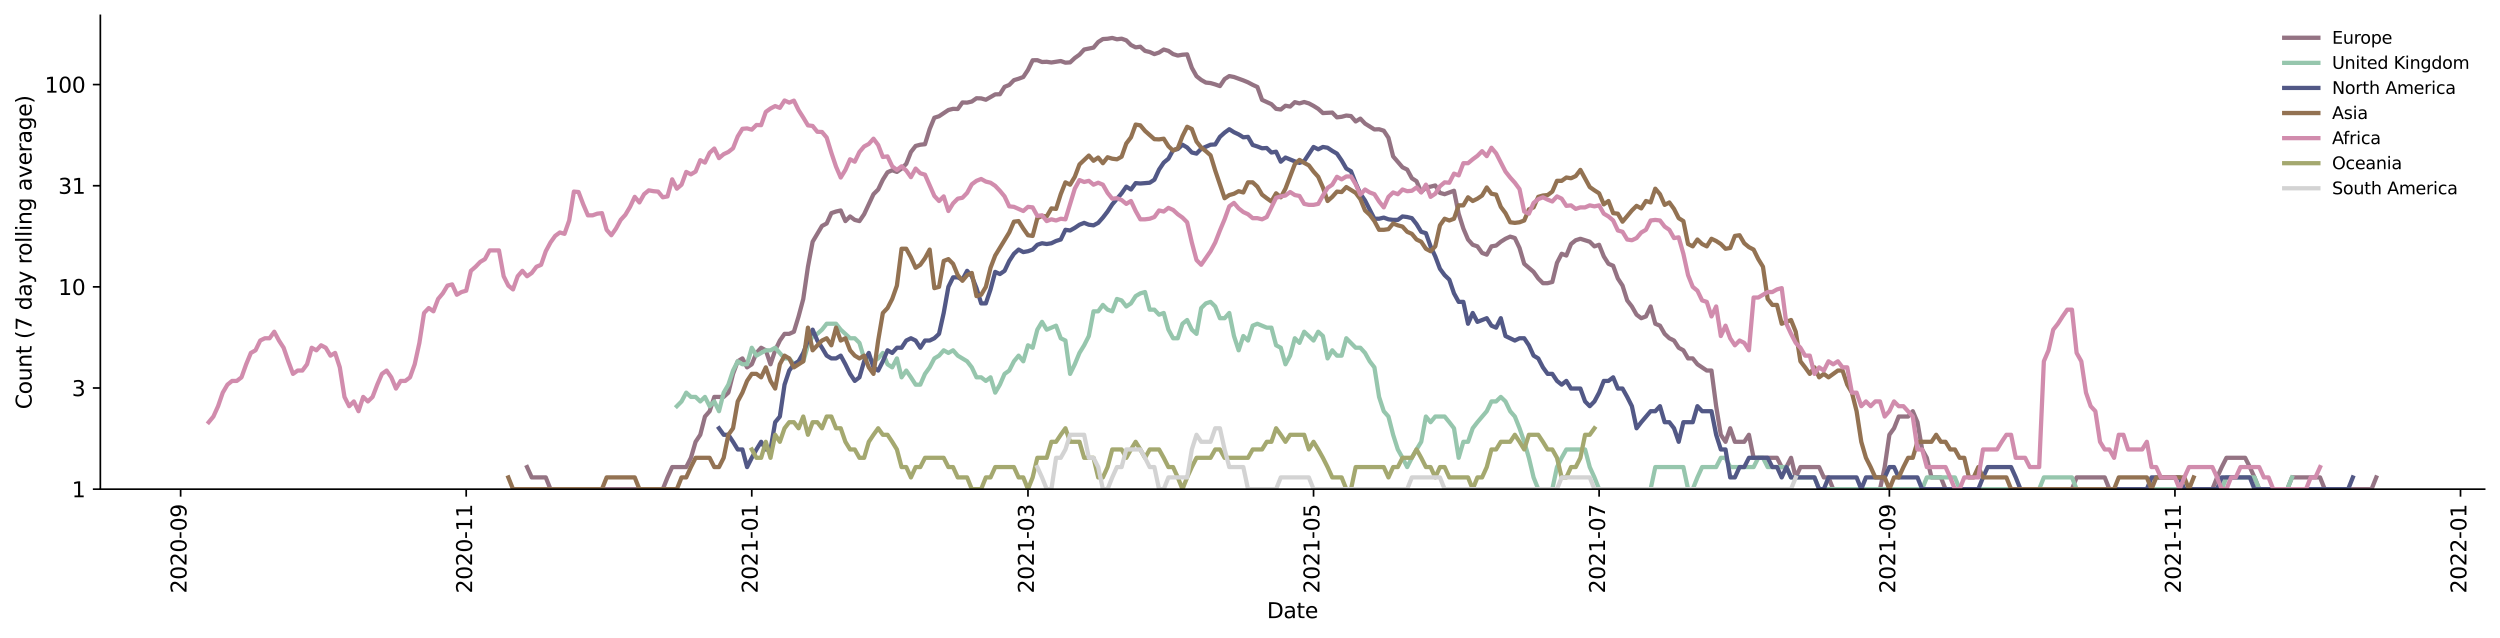 <?xml version="1.0" encoding="utf-8" standalone="no"?>
<!DOCTYPE svg PUBLIC "-//W3C//DTD SVG 1.1//EN"
  "http://www.w3.org/Graphics/SVG/1.1/DTD/svg11.dtd">
<svg height="298.621pt" version="1.1" viewBox="0 0 1170.166 298.621" width="1170.166pt" xmlns="http://www.w3.org/2000/svg" xmlns:xlink="http://www.w3.org/1999/xlink">
 <defs>
  <style type="text/css">*{stroke-linecap:butt;stroke-linejoin:round;}</style>
 </defs>
 <g id="figure_1">
  <g id="patch_1">
   <path d="M 0 298.621 
L 1170.166 298.621 
L 1170.166 0 
L 0 0 
z
" style="fill:#ffffff;"/>
  </g>
  <g id="axes_1">
   <g id="patch_2">
    <path d="M 46.966 228.96 
L 1162.966 228.96 
L 1162.966 7.2 
L 46.966 7.2 
z
" style="fill:#ffffff;"/>
   </g>
   <g id="matplotlib.axis_1">
    <g id="xtick_1">
     <g id="line2d_1">
      <defs>
       <path d="M 0 0 
L 0 3.5 
" id="m66c747b9c1" style="stroke:#000000;stroke-width:0.8;"/>
      </defs>
      <g>
       <use style="stroke:#000000;stroke-width:0.8;" x="84.545" xlink:href="#m66c747b9c1" y="228.96"/>
      </g>
     </g>
     <g id="text_1">
      <!-- 2020-09 -->
      <g transform="translate(87.305 277.743)rotate(-90)scale(0.1 -0.1)">
       <defs>
        <path d="M 1228 531 
L 3431 531 
L 3431 0 
L 469 0 
L 469 531 
Q 828 903 1448 1529 
Q 2069 2156 2228 2338 
Q 2531 2678 2651 2914 
Q 2772 3150 2772 3378 
Q 2772 3750 2511 3984 
Q 2250 4219 1831 4219 
Q 1534 4219 1204 4116 
Q 875 4013 500 3803 
L 500 4441 
Q 881 4594 1212 4672 
Q 1544 4750 1819 4750 
Q 2544 4750 2975 4387 
Q 3406 4025 3406 3419 
Q 3406 3131 3298 2873 
Q 3191 2616 2906 2266 
Q 2828 2175 2409 1742 
Q 1991 1309 1228 531 
z
" id="DejaVuSans-32" transform="scale(0.016)"/>
        <path d="M 2034 4250 
Q 1547 4250 1301 3770 
Q 1056 3291 1056 2328 
Q 1056 1369 1301 889 
Q 1547 409 2034 409 
Q 2525 409 2770 889 
Q 3016 1369 3016 2328 
Q 3016 3291 2770 3770 
Q 2525 4250 2034 4250 
z
M 2034 4750 
Q 2819 4750 3233 4129 
Q 3647 3509 3647 2328 
Q 3647 1150 3233 529 
Q 2819 -91 2034 -91 
Q 1250 -91 836 529 
Q 422 1150 422 2328 
Q 422 3509 836 4129 
Q 1250 4750 2034 4750 
z
" id="DejaVuSans-30" transform="scale(0.016)"/>
        <path d="M 313 2009 
L 1997 2009 
L 1997 1497 
L 313 1497 
L 313 2009 
z
" id="DejaVuSans-2d" transform="scale(0.016)"/>
        <path d="M 703 97 
L 703 672 
Q 941 559 1184 500 
Q 1428 441 1663 441 
Q 2288 441 2617 861 
Q 2947 1281 2994 2138 
Q 2813 1869 2534 1725 
Q 2256 1581 1919 1581 
Q 1219 1581 811 2004 
Q 403 2428 403 3163 
Q 403 3881 828 4315 
Q 1253 4750 1959 4750 
Q 2769 4750 3195 4129 
Q 3622 3509 3622 2328 
Q 3622 1225 3098 567 
Q 2575 -91 1691 -91 
Q 1453 -91 1209 -44 
Q 966 3 703 97 
z
M 1959 2075 
Q 2384 2075 2632 2365 
Q 2881 2656 2881 3163 
Q 2881 3666 2632 3958 
Q 2384 4250 1959 4250 
Q 1534 4250 1286 3958 
Q 1038 3666 1038 3163 
Q 1038 2656 1286 2365 
Q 1534 2075 1959 2075 
z
" id="DejaVuSans-39" transform="scale(0.016)"/>
       </defs>
       <use xlink:href="#DejaVuSans-32"/>
       <use x="63.623" xlink:href="#DejaVuSans-30"/>
       <use x="127.246" xlink:href="#DejaVuSans-32"/>
       <use x="190.869" xlink:href="#DejaVuSans-30"/>
       <use x="254.492" xlink:href="#DejaVuSans-2d"/>
       <use x="290.576" xlink:href="#DejaVuSans-30"/>
       <use x="354.199" xlink:href="#DejaVuSans-39"/>
      </g>
     </g>
    </g>
    <g id="xtick_2">
     <g id="line2d_2">
      <g>
       <use style="stroke:#000000;stroke-width:0.8;" x="218.211" xlink:href="#m66c747b9c1" y="228.96"/>
      </g>
     </g>
     <g id="text_2">
      <!-- 2020-11 -->
      <g transform="translate(220.971 277.743)rotate(-90)scale(0.1 -0.1)">
       <defs>
        <path d="M 794 531 
L 1825 531 
L 1825 4091 
L 703 3866 
L 703 4441 
L 1819 4666 
L 2450 4666 
L 2450 531 
L 3481 531 
L 3481 0 
L 794 0 
L 794 531 
z
" id="DejaVuSans-31" transform="scale(0.016)"/>
       </defs>
       <use xlink:href="#DejaVuSans-32"/>
       <use x="63.623" xlink:href="#DejaVuSans-30"/>
       <use x="127.246" xlink:href="#DejaVuSans-32"/>
       <use x="190.869" xlink:href="#DejaVuSans-30"/>
       <use x="254.492" xlink:href="#DejaVuSans-2d"/>
       <use x="290.576" xlink:href="#DejaVuSans-31"/>
       <use x="354.199" xlink:href="#DejaVuSans-31"/>
      </g>
     </g>
    </g>
    <g id="xtick_3">
     <g id="line2d_3">
      <g>
       <use style="stroke:#000000;stroke-width:0.8;" x="351.877" xlink:href="#m66c747b9c1" y="228.96"/>
      </g>
     </g>
     <g id="text_3">
      <!-- 2021-01 -->
      <g transform="translate(354.636 277.743)rotate(-90)scale(0.1 -0.1)">
       <use xlink:href="#DejaVuSans-32"/>
       <use x="63.623" xlink:href="#DejaVuSans-30"/>
       <use x="127.246" xlink:href="#DejaVuSans-32"/>
       <use x="190.869" xlink:href="#DejaVuSans-31"/>
       <use x="254.492" xlink:href="#DejaVuSans-2d"/>
       <use x="290.576" xlink:href="#DejaVuSans-30"/>
       <use x="354.199" xlink:href="#DejaVuSans-31"/>
      </g>
     </g>
    </g>
    <g id="xtick_4">
     <g id="line2d_4">
      <g>
       <use style="stroke:#000000;stroke-width:0.8;" x="481.16" xlink:href="#m66c747b9c1" y="228.96"/>
      </g>
     </g>
     <g id="text_4">
      <!-- 2021-03 -->
      <g transform="translate(483.92 277.743)rotate(-90)scale(0.1 -0.1)">
       <defs>
        <path d="M 2597 2516 
Q 3050 2419 3304 2112 
Q 3559 1806 3559 1356 
Q 3559 666 3084 287 
Q 2609 -91 1734 -91 
Q 1441 -91 1130 -33 
Q 819 25 488 141 
L 488 750 
Q 750 597 1062 519 
Q 1375 441 1716 441 
Q 2309 441 2620 675 
Q 2931 909 2931 1356 
Q 2931 1769 2642 2001 
Q 2353 2234 1838 2234 
L 1294 2234 
L 1294 2753 
L 1863 2753 
Q 2328 2753 2575 2939 
Q 2822 3125 2822 3475 
Q 2822 3834 2567 4026 
Q 2313 4219 1838 4219 
Q 1578 4219 1281 4162 
Q 984 4106 628 3988 
L 628 4550 
Q 988 4650 1302 4700 
Q 1616 4750 1894 4750 
Q 2613 4750 3031 4423 
Q 3450 4097 3450 3541 
Q 3450 3153 3228 2886 
Q 3006 2619 2597 2516 
z
" id="DejaVuSans-33" transform="scale(0.016)"/>
       </defs>
       <use xlink:href="#DejaVuSans-32"/>
       <use x="63.623" xlink:href="#DejaVuSans-30"/>
       <use x="127.246" xlink:href="#DejaVuSans-32"/>
       <use x="190.869" xlink:href="#DejaVuSans-31"/>
       <use x="254.492" xlink:href="#DejaVuSans-2d"/>
       <use x="290.576" xlink:href="#DejaVuSans-30"/>
       <use x="354.199" xlink:href="#DejaVuSans-33"/>
      </g>
     </g>
    </g>
    <g id="xtick_5">
     <g id="line2d_5">
      <g>
       <use style="stroke:#000000;stroke-width:0.8;" x="614.826" xlink:href="#m66c747b9c1" y="228.96"/>
      </g>
     </g>
     <g id="text_5">
      <!-- 2021-05 -->
      <g transform="translate(617.586 277.743)rotate(-90)scale(0.1 -0.1)">
       <defs>
        <path d="M 691 4666 
L 3169 4666 
L 3169 4134 
L 1269 4134 
L 1269 2991 
Q 1406 3038 1543 3061 
Q 1681 3084 1819 3084 
Q 2600 3084 3056 2656 
Q 3513 2228 3513 1497 
Q 3513 744 3044 326 
Q 2575 -91 1722 -91 
Q 1428 -91 1123 -41 
Q 819 9 494 109 
L 494 744 
Q 775 591 1075 516 
Q 1375 441 1709 441 
Q 2250 441 2565 725 
Q 2881 1009 2881 1497 
Q 2881 1984 2565 2268 
Q 2250 2553 1709 2553 
Q 1456 2553 1204 2497 
Q 953 2441 691 2322 
L 691 4666 
z
" id="DejaVuSans-35" transform="scale(0.016)"/>
       </defs>
       <use xlink:href="#DejaVuSans-32"/>
       <use x="63.623" xlink:href="#DejaVuSans-30"/>
       <use x="127.246" xlink:href="#DejaVuSans-32"/>
       <use x="190.869" xlink:href="#DejaVuSans-31"/>
       <use x="254.492" xlink:href="#DejaVuSans-2d"/>
       <use x="290.576" xlink:href="#DejaVuSans-30"/>
       <use x="354.199" xlink:href="#DejaVuSans-35"/>
      </g>
     </g>
    </g>
    <g id="xtick_6">
     <g id="line2d_6">
      <g>
       <use style="stroke:#000000;stroke-width:0.8;" x="748.492" xlink:href="#m66c747b9c1" y="228.96"/>
      </g>
     </g>
     <g id="text_6">
      <!-- 2021-07 -->
      <g transform="translate(751.251 277.743)rotate(-90)scale(0.1 -0.1)">
       <defs>
        <path d="M 525 4666 
L 3525 4666 
L 3525 4397 
L 1831 0 
L 1172 0 
L 2766 4134 
L 525 4134 
L 525 4666 
z
" id="DejaVuSans-37" transform="scale(0.016)"/>
       </defs>
       <use xlink:href="#DejaVuSans-32"/>
       <use x="63.623" xlink:href="#DejaVuSans-30"/>
       <use x="127.246" xlink:href="#DejaVuSans-32"/>
       <use x="190.869" xlink:href="#DejaVuSans-31"/>
       <use x="254.492" xlink:href="#DejaVuSans-2d"/>
       <use x="290.576" xlink:href="#DejaVuSans-30"/>
       <use x="354.199" xlink:href="#DejaVuSans-37"/>
      </g>
     </g>
    </g>
    <g id="xtick_7">
     <g id="line2d_7">
      <g>
       <use style="stroke:#000000;stroke-width:0.8;" x="884.349" xlink:href="#m66c747b9c1" y="228.96"/>
      </g>
     </g>
     <g id="text_7">
      <!-- 2021-09 -->
      <g transform="translate(887.108 277.743)rotate(-90)scale(0.1 -0.1)">
       <use xlink:href="#DejaVuSans-32"/>
       <use x="63.623" xlink:href="#DejaVuSans-30"/>
       <use x="127.246" xlink:href="#DejaVuSans-32"/>
       <use x="190.869" xlink:href="#DejaVuSans-31"/>
       <use x="254.492" xlink:href="#DejaVuSans-2d"/>
       <use x="290.576" xlink:href="#DejaVuSans-30"/>
       <use x="354.199" xlink:href="#DejaVuSans-39"/>
      </g>
     </g>
    </g>
    <g id="xtick_8">
     <g id="line2d_8">
      <g>
       <use style="stroke:#000000;stroke-width:0.8;" x="1018.015" xlink:href="#m66c747b9c1" y="228.96"/>
      </g>
     </g>
     <g id="text_8">
      <!-- 2021-11 -->
      <g transform="translate(1020.774 277.743)rotate(-90)scale(0.1 -0.1)">
       <use xlink:href="#DejaVuSans-32"/>
       <use x="63.623" xlink:href="#DejaVuSans-30"/>
       <use x="127.246" xlink:href="#DejaVuSans-32"/>
       <use x="190.869" xlink:href="#DejaVuSans-31"/>
       <use x="254.492" xlink:href="#DejaVuSans-2d"/>
       <use x="290.576" xlink:href="#DejaVuSans-31"/>
       <use x="354.199" xlink:href="#DejaVuSans-31"/>
      </g>
     </g>
    </g>
    <g id="xtick_9">
     <g id="line2d_9">
      <g>
       <use style="stroke:#000000;stroke-width:0.8;" x="1151.681" xlink:href="#m66c747b9c1" y="228.96"/>
      </g>
     </g>
     <g id="text_9">
      <!-- 2022-01 -->
      <g transform="translate(1154.44 277.743)rotate(-90)scale(0.1 -0.1)">
       <use xlink:href="#DejaVuSans-32"/>
       <use x="63.623" xlink:href="#DejaVuSans-30"/>
       <use x="127.246" xlink:href="#DejaVuSans-32"/>
       <use x="190.869" xlink:href="#DejaVuSans-32"/>
       <use x="254.492" xlink:href="#DejaVuSans-2d"/>
       <use x="290.576" xlink:href="#DejaVuSans-30"/>
       <use x="354.199" xlink:href="#DejaVuSans-31"/>
      </g>
     </g>
    </g>
    <g id="text_10">
     <!-- Date -->
     <g transform="translate(593.015 289.341)scale(0.1 -0.1)">
      <defs>
       <path d="M 1259 4147 
L 1259 519 
L 2022 519 
Q 2988 519 3436 956 
Q 3884 1394 3884 2338 
Q 3884 3275 3436 3711 
Q 2988 4147 2022 4147 
L 1259 4147 
z
M 628 4666 
L 1925 4666 
Q 3281 4666 3915 4102 
Q 4550 3538 4550 2338 
Q 4550 1131 3912 565 
Q 3275 0 1925 0 
L 628 0 
L 628 4666 
z
" id="DejaVuSans-44" transform="scale(0.016)"/>
       <path d="M 2194 1759 
Q 1497 1759 1228 1600 
Q 959 1441 959 1056 
Q 959 750 1161 570 
Q 1363 391 1709 391 
Q 2188 391 2477 730 
Q 2766 1069 2766 1631 
L 2766 1759 
L 2194 1759 
z
M 3341 1997 
L 3341 0 
L 2766 0 
L 2766 531 
Q 2569 213 2275 61 
Q 1981 -91 1556 -91 
Q 1019 -91 701 211 
Q 384 513 384 1019 
Q 384 1609 779 1909 
Q 1175 2209 1959 2209 
L 2766 2209 
L 2766 2266 
Q 2766 2663 2505 2880 
Q 2244 3097 1772 3097 
Q 1472 3097 1187 3025 
Q 903 2953 641 2809 
L 641 3341 
Q 956 3463 1253 3523 
Q 1550 3584 1831 3584 
Q 2591 3584 2966 3190 
Q 3341 2797 3341 1997 
z
" id="DejaVuSans-61" transform="scale(0.016)"/>
       <path d="M 1172 4494 
L 1172 3500 
L 2356 3500 
L 2356 3053 
L 1172 3053 
L 1172 1153 
Q 1172 725 1289 603 
Q 1406 481 1766 481 
L 2356 481 
L 2356 0 
L 1766 0 
Q 1100 0 847 248 
Q 594 497 594 1153 
L 594 3053 
L 172 3053 
L 172 3500 
L 594 3500 
L 594 4494 
L 1172 4494 
z
" id="DejaVuSans-74" transform="scale(0.016)"/>
       <path d="M 3597 1894 
L 3597 1613 
L 953 1613 
Q 991 1019 1311 708 
Q 1631 397 2203 397 
Q 2534 397 2845 478 
Q 3156 559 3463 722 
L 3463 178 
Q 3153 47 2828 -22 
Q 2503 -91 2169 -91 
Q 1331 -91 842 396 
Q 353 884 353 1716 
Q 353 2575 817 3079 
Q 1281 3584 2069 3584 
Q 2775 3584 3186 3129 
Q 3597 2675 3597 1894 
z
M 3022 2063 
Q 3016 2534 2758 2815 
Q 2500 3097 2075 3097 
Q 1594 3097 1305 2825 
Q 1016 2553 972 2059 
L 3022 2063 
z
" id="DejaVuSans-65" transform="scale(0.016)"/>
      </defs>
      <use xlink:href="#DejaVuSans-44"/>
      <use x="77.002" xlink:href="#DejaVuSans-61"/>
      <use x="138.281" xlink:href="#DejaVuSans-74"/>
      <use x="177.49" xlink:href="#DejaVuSans-65"/>
     </g>
    </g>
   </g>
   <g id="matplotlib.axis_2">
    <g id="ytick_1">
     <g id="line2d_10">
      <defs>
       <path d="M 0 0 
L -3.5 0 
" id="m28112f0ab9" style="stroke:#000000;stroke-width:0.8;"/>
      </defs>
      <g>
       <use style="stroke:#000000;stroke-width:0.8;" x="46.966" xlink:href="#m28112f0ab9" y="228.96"/>
      </g>
     </g>
     <g id="text_11">
      <!-- 1 -->
      <g transform="translate(33.603 232.759)scale(0.1 -0.1)">
       <use xlink:href="#DejaVuSans-31"/>
      </g>
     </g>
    </g>
    <g id="ytick_2">
     <g id="line2d_11">
      <g>
       <use style="stroke:#000000;stroke-width:0.8;" x="46.966" xlink:href="#m28112f0ab9" y="181.615"/>
      </g>
     </g>
     <g id="text_12">
      <!-- 3 -->
      <g transform="translate(33.603 185.414)scale(0.1 -0.1)">
       <use xlink:href="#DejaVuSans-33"/>
      </g>
     </g>
    </g>
    <g id="ytick_3">
     <g id="line2d_12">
      <g>
       <use style="stroke:#000000;stroke-width:0.8;" x="46.966" xlink:href="#m28112f0ab9" y="134.271"/>
      </g>
     </g>
     <g id="text_13">
      <!-- 10 -->
      <g transform="translate(27.241 138.07)scale(0.1 -0.1)">
       <use xlink:href="#DejaVuSans-31"/>
       <use x="63.623" xlink:href="#DejaVuSans-30"/>
      </g>
     </g>
    </g>
    <g id="ytick_4">
     <g id="line2d_13">
      <g>
       <use style="stroke:#000000;stroke-width:0.8;" x="46.966" xlink:href="#m28112f0ab9" y="86.926"/>
      </g>
     </g>
     <g id="text_14">
      <!-- 31 -->
      <g transform="translate(27.241 90.725)scale(0.1 -0.1)">
       <use xlink:href="#DejaVuSans-33"/>
       <use x="63.623" xlink:href="#DejaVuSans-31"/>
      </g>
     </g>
    </g>
    <g id="ytick_5">
     <g id="line2d_14">
      <g>
       <use style="stroke:#000000;stroke-width:0.8;" x="46.966" xlink:href="#m28112f0ab9" y="39.581"/>
      </g>
     </g>
     <g id="text_15">
      <!-- 100 -->
      <g transform="translate(20.878 43.38)scale(0.1 -0.1)">
       <use xlink:href="#DejaVuSans-31"/>
       <use x="63.623" xlink:href="#DejaVuSans-30"/>
       <use x="127.246" xlink:href="#DejaVuSans-30"/>
      </g>
     </g>
    </g>
    <g id="text_16">
     <!-- Count (7 day rolling average) -->
     <g transform="translate(14.798 191.548)rotate(-90)scale(0.1 -0.1)">
      <defs>
       <path d="M 4122 4306 
L 4122 3641 
Q 3803 3938 3442 4084 
Q 3081 4231 2675 4231 
Q 1875 4231 1450 3742 
Q 1025 3253 1025 2328 
Q 1025 1406 1450 917 
Q 1875 428 2675 428 
Q 3081 428 3442 575 
Q 3803 722 4122 1019 
L 4122 359 
Q 3791 134 3420 21 
Q 3050 -91 2638 -91 
Q 1578 -91 968 557 
Q 359 1206 359 2328 
Q 359 3453 968 4101 
Q 1578 4750 2638 4750 
Q 3056 4750 3426 4639 
Q 3797 4528 4122 4306 
z
" id="DejaVuSans-43" transform="scale(0.016)"/>
       <path d="M 1959 3097 
Q 1497 3097 1228 2736 
Q 959 2375 959 1747 
Q 959 1119 1226 758 
Q 1494 397 1959 397 
Q 2419 397 2687 759 
Q 2956 1122 2956 1747 
Q 2956 2369 2687 2733 
Q 2419 3097 1959 3097 
z
M 1959 3584 
Q 2709 3584 3137 3096 
Q 3566 2609 3566 1747 
Q 3566 888 3137 398 
Q 2709 -91 1959 -91 
Q 1206 -91 779 398 
Q 353 888 353 1747 
Q 353 2609 779 3096 
Q 1206 3584 1959 3584 
z
" id="DejaVuSans-6f" transform="scale(0.016)"/>
       <path d="M 544 1381 
L 544 3500 
L 1119 3500 
L 1119 1403 
Q 1119 906 1312 657 
Q 1506 409 1894 409 
Q 2359 409 2629 706 
Q 2900 1003 2900 1516 
L 2900 3500 
L 3475 3500 
L 3475 0 
L 2900 0 
L 2900 538 
Q 2691 219 2414 64 
Q 2138 -91 1772 -91 
Q 1169 -91 856 284 
Q 544 659 544 1381 
z
M 1991 3584 
L 1991 3584 
z
" id="DejaVuSans-75" transform="scale(0.016)"/>
       <path d="M 3513 2113 
L 3513 0 
L 2938 0 
L 2938 2094 
Q 2938 2591 2744 2837 
Q 2550 3084 2163 3084 
Q 1697 3084 1428 2787 
Q 1159 2491 1159 1978 
L 1159 0 
L 581 0 
L 581 3500 
L 1159 3500 
L 1159 2956 
Q 1366 3272 1645 3428 
Q 1925 3584 2291 3584 
Q 2894 3584 3203 3211 
Q 3513 2838 3513 2113 
z
" id="DejaVuSans-6e" transform="scale(0.016)"/>
       <path id="DejaVuSans-20" transform="scale(0.016)"/>
       <path d="M 1984 4856 
Q 1566 4138 1362 3434 
Q 1159 2731 1159 2009 
Q 1159 1288 1364 580 
Q 1569 -128 1984 -844 
L 1484 -844 
Q 1016 -109 783 600 
Q 550 1309 550 2009 
Q 550 2706 781 3412 
Q 1013 4119 1484 4856 
L 1984 4856 
z
" id="DejaVuSans-28" transform="scale(0.016)"/>
       <path d="M 2906 2969 
L 2906 4863 
L 3481 4863 
L 3481 0 
L 2906 0 
L 2906 525 
Q 2725 213 2448 61 
Q 2172 -91 1784 -91 
Q 1150 -91 751 415 
Q 353 922 353 1747 
Q 353 2572 751 3078 
Q 1150 3584 1784 3584 
Q 2172 3584 2448 3432 
Q 2725 3281 2906 2969 
z
M 947 1747 
Q 947 1113 1208 752 
Q 1469 391 1925 391 
Q 2381 391 2643 752 
Q 2906 1113 2906 1747 
Q 2906 2381 2643 2742 
Q 2381 3103 1925 3103 
Q 1469 3103 1208 2742 
Q 947 2381 947 1747 
z
" id="DejaVuSans-64" transform="scale(0.016)"/>
       <path d="M 2059 -325 
Q 1816 -950 1584 -1140 
Q 1353 -1331 966 -1331 
L 506 -1331 
L 506 -850 
L 844 -850 
Q 1081 -850 1212 -737 
Q 1344 -625 1503 -206 
L 1606 56 
L 191 3500 
L 800 3500 
L 1894 763 
L 2988 3500 
L 3597 3500 
L 2059 -325 
z
" id="DejaVuSans-79" transform="scale(0.016)"/>
       <path d="M 2631 2963 
Q 2534 3019 2420 3045 
Q 2306 3072 2169 3072 
Q 1681 3072 1420 2755 
Q 1159 2438 1159 1844 
L 1159 0 
L 581 0 
L 581 3500 
L 1159 3500 
L 1159 2956 
Q 1341 3275 1631 3429 
Q 1922 3584 2338 3584 
Q 2397 3584 2469 3576 
Q 2541 3569 2628 3553 
L 2631 2963 
z
" id="DejaVuSans-72" transform="scale(0.016)"/>
       <path d="M 603 4863 
L 1178 4863 
L 1178 0 
L 603 0 
L 603 4863 
z
" id="DejaVuSans-6c" transform="scale(0.016)"/>
       <path d="M 603 3500 
L 1178 3500 
L 1178 0 
L 603 0 
L 603 3500 
z
M 603 4863 
L 1178 4863 
L 1178 4134 
L 603 4134 
L 603 4863 
z
" id="DejaVuSans-69" transform="scale(0.016)"/>
       <path d="M 2906 1791 
Q 2906 2416 2648 2759 
Q 2391 3103 1925 3103 
Q 1463 3103 1205 2759 
Q 947 2416 947 1791 
Q 947 1169 1205 825 
Q 1463 481 1925 481 
Q 2391 481 2648 825 
Q 2906 1169 2906 1791 
z
M 3481 434 
Q 3481 -459 3084 -895 
Q 2688 -1331 1869 -1331 
Q 1566 -1331 1297 -1286 
Q 1028 -1241 775 -1147 
L 775 -588 
Q 1028 -725 1275 -790 
Q 1522 -856 1778 -856 
Q 2344 -856 2625 -561 
Q 2906 -266 2906 331 
L 2906 616 
Q 2728 306 2450 153 
Q 2172 0 1784 0 
Q 1141 0 747 490 
Q 353 981 353 1791 
Q 353 2603 747 3093 
Q 1141 3584 1784 3584 
Q 2172 3584 2450 3431 
Q 2728 3278 2906 2969 
L 2906 3500 
L 3481 3500 
L 3481 434 
z
" id="DejaVuSans-67" transform="scale(0.016)"/>
       <path d="M 191 3500 
L 800 3500 
L 1894 563 
L 2988 3500 
L 3597 3500 
L 2284 0 
L 1503 0 
L 191 3500 
z
" id="DejaVuSans-76" transform="scale(0.016)"/>
       <path d="M 513 4856 
L 1013 4856 
Q 1481 4119 1714 3412 
Q 1947 2706 1947 2009 
Q 1947 1309 1714 600 
Q 1481 -109 1013 -844 
L 513 -844 
Q 928 -128 1133 580 
Q 1338 1288 1338 2009 
Q 1338 2731 1133 3434 
Q 928 4138 513 4856 
z
" id="DejaVuSans-29" transform="scale(0.016)"/>
      </defs>
      <use xlink:href="#DejaVuSans-43"/>
      <use x="69.824" xlink:href="#DejaVuSans-6f"/>
      <use x="131.006" xlink:href="#DejaVuSans-75"/>
      <use x="194.385" xlink:href="#DejaVuSans-6e"/>
      <use x="257.764" xlink:href="#DejaVuSans-74"/>
      <use x="296.973" xlink:href="#DejaVuSans-20"/>
      <use x="328.76" xlink:href="#DejaVuSans-28"/>
      <use x="367.773" xlink:href="#DejaVuSans-37"/>
      <use x="431.396" xlink:href="#DejaVuSans-20"/>
      <use x="463.184" xlink:href="#DejaVuSans-64"/>
      <use x="526.66" xlink:href="#DejaVuSans-61"/>
      <use x="587.939" xlink:href="#DejaVuSans-79"/>
      <use x="647.119" xlink:href="#DejaVuSans-20"/>
      <use x="678.906" xlink:href="#DejaVuSans-72"/>
      <use x="717.77" xlink:href="#DejaVuSans-6f"/>
      <use x="778.951" xlink:href="#DejaVuSans-6c"/>
      <use x="806.734" xlink:href="#DejaVuSans-6c"/>
      <use x="834.518" xlink:href="#DejaVuSans-69"/>
      <use x="862.301" xlink:href="#DejaVuSans-6e"/>
      <use x="925.68" xlink:href="#DejaVuSans-67"/>
      <use x="989.156" xlink:href="#DejaVuSans-20"/>
      <use x="1020.943" xlink:href="#DejaVuSans-61"/>
      <use x="1082.223" xlink:href="#DejaVuSans-76"/>
      <use x="1141.402" xlink:href="#DejaVuSans-65"/>
      <use x="1202.926" xlink:href="#DejaVuSans-72"/>
      <use x="1244.039" xlink:href="#DejaVuSans-61"/>
      <use x="1305.318" xlink:href="#DejaVuSans-67"/>
      <use x="1368.795" xlink:href="#DejaVuSans-65"/>
      <use x="1430.318" xlink:href="#DejaVuSans-29"/>
     </g>
    </g>
   </g>
   <g id="line2d_15">
    <path clip-path="url(#p27a4968db9)" d="M 246.697 218.625 
L 248.889 223.469 
L 255.462 223.469 
L 257.654 228.96 
L 310.243 228.96 
L 312.435 223.469 
L 314.626 218.625 
L 321.2 218.625 
L 323.391 214.292 
L 325.582 206.795 
L 327.773 203.503 
L 329.965 194.964 
L 332.156 192.471 
L 334.347 185.788 
L 338.73 185.788 
L 340.921 183.782 
L 343.112 174.999 
L 345.303 169.114 
L 347.495 167.766 
L 349.686 171.951 
L 351.877 170.508 
L 354.068 165.195 
L 356.26 162.775 
L 358.451 163.967 
L 360.642 170.508 
L 362.833 163.967 
L 365.025 159.393 
L 367.216 156.268 
L 369.407 156.268 
L 371.598 155.277 
L 373.79 148.107 
L 375.981 139.93 
L 378.172 124.86 
L 380.363 113.146 
L 384.746 105.766 
L 386.937 104.608 
L 389.128 99.764 
L 391.319 99.01 
L 393.511 98.514 
L 395.702 103.481 
L 397.893 101.316 
L 400.084 102.929 
L 402.276 103.481 
L 404.467 100.275 
L 408.849 90.893 
L 411.041 88.702 
L 413.232 84.118 
L 415.423 80.627 
L 417.614 79.682 
L 419.806 80.468 
L 421.997 78.91 
L 424.188 76.678 
L 426.379 71.133 
L 428.571 68.321 
L 430.762 67.734 
L 432.953 67.502 
L 435.144 60.392 
L 437.336 55.097 
L 439.527 54.417 
L 443.909 51.49 
L 446.101 50.944 
L 448.292 51.022 
L 450.483 47.957 
L 452.674 48.03 
L 454.865 47.528 
L 457.057 45.989 
L 459.248 46.058 
L 461.439 46.681 
L 465.822 44.176 
L 468.013 44.11 
L 470.204 40.652 
L 472.395 39.758 
L 474.587 37.519 
L 476.778 36.854 
L 478.969 36.037 
L 481.16 32.725 
L 483.352 28.209 
L 485.543 28.164 
L 487.734 29.018 
L 489.925 28.928 
L 492.117 29.246 
L 496.499 28.567 
L 498.69 29.338 
L 500.882 29.201 
L 503.073 27.153 
L 505.264 25.577 
L 507.455 23.182 
L 511.838 22.285 
L 514.029 19.67 
L 516.22 18.282 
L 518.412 18.142 
L 520.603 17.76 
L 522.794 18.387 
L 524.985 18.107 
L 527.177 18.881 
L 529.368 21.069 
L 531.559 22.17 
L 533.75 21.863 
L 535.941 23.818 
L 538.133 24.342 
L 540.324 25.327 
L 542.515 24.586 
L 544.706 23.182 
L 546.898 23.818 
L 549.089 25.327 
L 551.28 25.997 
L 553.471 25.619 
L 555.663 25.452 
L 557.854 31.742 
L 560.045 35.662 
L 562.236 37.407 
L 564.428 38.652 
L 566.619 38.882 
L 568.81 39.522 
L 571.001 40.292 
L 573.193 37.019 
L 575.384 35.608 
L 577.575 36.037 
L 581.958 37.631 
L 584.149 38.537 
L 586.34 39.699 
L 588.531 40.713 
L 590.723 46.751 
L 595.105 48.757 
L 597.296 50.944 
L 599.488 51.255 
L 601.679 49.498 
L 603.87 49.874 
L 606.061 47.814 
L 608.252 48.392 
L 610.444 47.742 
L 612.635 48.392 
L 614.826 49.573 
L 617.017 50.944 
L 619.209 52.927 
L 623.591 52.684 
L 625.782 54.926 
L 627.974 54.67 
L 630.165 54.081 
L 632.356 54.333 
L 634.547 56.847 
L 636.739 55.527 
L 638.93 57.842 
L 643.312 60.588 
L 645.504 60.49 
L 647.695 61.18 
L 649.886 64.488 
L 652.077 73.209 
L 656.46 78.303 
L 658.651 79.371 
L 660.842 83.43 
L 663.034 84.818 
L 665.225 89.883 
L 667.416 87.744 
L 669.607 87.366 
L 671.799 86.807 
L 673.99 90.284 
L 676.181 90.893 
L 680.564 89.288 
L 682.755 100.019 
L 684.946 106.958 
L 687.137 112.105 
L 689.328 114.577 
L 691.52 115.311 
L 693.711 118.387 
L 695.902 119.194 
L 698.093 115.311 
L 700.285 114.943 
L 702.476 113.146 
L 704.667 111.764 
L 706.858 110.757 
L 709.05 111.426 
L 711.241 116.059 
L 713.432 123.481 
L 717.815 127.265 
L 720.006 130.351 
L 722.197 132.545 
L 724.388 132.545 
L 726.58 131.985 
L 728.771 123.032 
L 730.962 118.789 
L 733.153 119.603 
L 735.345 114.215 
L 737.536 112.449 
L 739.727 111.764 
L 744.11 113.146 
L 746.301 115.311 
L 748.492 114.577 
L 750.683 120.016 
L 752.875 123.481 
L 755.066 124.395 
L 757.257 130.351 
L 759.448 133.687 
L 761.639 140.61 
L 763.831 143.447 
L 766.022 147.293 
L 768.213 148.938 
L 770.404 148.107 
L 772.596 143.447 
L 774.787 151.536 
L 776.978 152.44 
L 779.169 156.268 
L 781.361 158.325 
L 783.552 159.393 
L 785.743 162.775 
L 787.934 163.967 
L 790.126 167.766 
L 792.317 167.766 
L 794.508 170.508 
L 798.891 173.447 
L 801.082 173.447 
L 803.273 190.121 
L 805.464 203.503 
L 807.656 206.795 
L 809.847 200.456 
L 812.038 206.795 
L 816.421 206.795 
L 818.612 203.503 
L 820.803 214.292 
L 831.759 214.292 
L 833.951 218.625 
L 836.142 218.625 
L 838.333 214.292 
L 840.524 223.469 
L 842.715 218.625 
L 851.48 218.625 
L 853.672 223.469 
L 855.863 223.469 
L 858.054 228.96 
L 879.967 228.96 
L 882.158 218.625 
L 884.349 203.503 
L 886.54 200.456 
L 888.732 194.964 
L 893.114 194.964 
L 895.305 192.471 
L 897.497 197.618 
L 899.688 210.373 
L 901.879 214.292 
L 904.07 223.469 
L 908.453 223.469 
L 910.644 228.96 
L 969.808 228.96 
L 971.999 223.469 
L 985.146 223.469 
L 987.338 228.96 
L 1035.545 228.96 
L 1037.736 223.469 
L 1039.927 218.625 
L 1042.119 214.292 
L 1050.884 214.292 
L 1053.075 218.625 
L 1055.266 223.469 
L 1057.457 228.96 
L 1070.605 228.96 
L 1072.796 223.469 
L 1085.943 223.469 
L 1088.135 228.96 
L 1110.047 228.96 
L 1112.238 223.469 
L 1112.238 223.469 
" style="fill:none;stroke:#947383;stroke-linecap:square;stroke-width:2;"/>
   </g>
   <g id="line2d_16">
    <path clip-path="url(#p27a4968db9)" d="M 316.817 190.121 
L 319.008 187.897 
L 321.2 183.782 
L 323.391 185.788 
L 325.582 185.788 
L 327.773 187.897 
L 329.965 185.788 
L 332.156 190.121 
L 334.347 187.897 
L 336.538 192.471 
L 338.73 183.782 
L 340.921 180.041 
L 343.112 173.447 
L 345.303 169.114 
L 347.495 170.508 
L 349.686 170.508 
L 351.877 162.775 
L 354.068 166.46 
L 358.451 163.967 
L 360.642 163.967 
L 362.833 162.775 
L 367.216 167.766 
L 369.407 167.766 
L 371.598 170.508 
L 373.79 169.114 
L 375.981 169.114 
L 378.172 161.616 
L 380.363 157.284 
L 382.554 156.268 
L 384.746 154.31 
L 386.937 151.536 
L 391.319 151.536 
L 393.511 154.31 
L 397.893 158.325 
L 400.084 158.325 
L 402.276 160.49 
L 404.467 167.766 
L 406.658 167.766 
L 408.849 169.114 
L 411.041 167.766 
L 413.232 165.195 
L 415.423 170.508 
L 417.614 171.951 
L 419.806 167.766 
L 421.997 176.612 
L 424.188 173.447 
L 426.379 176.612 
L 428.571 180.041 
L 430.762 180.041 
L 432.953 174.999 
L 435.144 171.951 
L 437.336 167.766 
L 439.527 166.46 
L 441.718 163.967 
L 443.909 165.195 
L 446.101 163.967 
L 448.292 166.46 
L 452.674 169.114 
L 454.865 171.951 
L 457.057 176.612 
L 459.248 176.612 
L 461.439 178.29 
L 463.63 176.612 
L 465.822 183.782 
L 468.013 180.041 
L 470.204 174.999 
L 472.395 173.447 
L 474.587 169.114 
L 476.778 166.46 
L 478.969 169.114 
L 481.16 161.616 
L 483.352 162.775 
L 485.543 154.31 
L 487.734 150.652 
L 489.925 154.31 
L 494.308 152.44 
L 496.499 158.325 
L 498.69 159.393 
L 500.882 174.999 
L 503.073 170.508 
L 505.264 165.195 
L 507.455 161.616 
L 509.647 157.284 
L 511.838 145.711 
L 514.029 145.711 
L 516.22 142.719 
L 518.412 144.942 
L 520.603 145.711 
L 522.794 139.93 
L 524.985 140.61 
L 527.177 143.447 
L 529.368 142.004 
L 531.559 138.603 
L 533.75 137.318 
L 535.941 136.69 
L 538.133 144.942 
L 540.324 144.942 
L 542.515 147.293 
L 544.706 146.494 
L 546.898 154.31 
L 549.089 158.325 
L 551.28 158.325 
L 553.471 151.536 
L 555.663 149.786 
L 557.854 154.31 
L 560.045 156.268 
L 562.236 144.188 
L 564.428 142.004 
L 566.619 141.301 
L 568.81 143.447 
L 571.001 148.938 
L 573.193 148.938 
L 575.384 146.494 
L 577.575 157.284 
L 579.766 163.967 
L 581.958 157.284 
L 584.149 159.393 
L 586.34 152.44 
L 588.531 151.536 
L 592.914 153.364 
L 595.105 153.364 
L 597.296 161.616 
L 599.488 162.775 
L 601.679 170.508 
L 603.87 166.46 
L 606.061 158.325 
L 608.252 160.49 
L 610.444 155.277 
L 614.826 159.393 
L 617.017 155.277 
L 619.209 157.284 
L 621.4 167.766 
L 623.591 163.967 
L 625.782 166.46 
L 627.974 166.46 
L 630.165 158.325 
L 634.547 162.775 
L 636.739 162.775 
L 638.93 165.195 
L 641.121 169.114 
L 643.312 171.951 
L 645.504 185.788 
L 647.695 192.471 
L 649.886 194.964 
L 652.077 203.503 
L 654.269 210.373 
L 656.46 214.292 
L 658.651 218.625 
L 660.842 214.292 
L 663.034 210.373 
L 665.225 206.795 
L 667.416 194.964 
L 669.607 197.618 
L 671.799 194.964 
L 676.181 194.964 
L 678.372 197.618 
L 680.564 200.456 
L 682.755 214.292 
L 684.946 206.795 
L 687.137 206.795 
L 689.328 200.456 
L 691.52 197.618 
L 695.902 192.471 
L 698.093 187.897 
L 700.285 187.897 
L 702.476 185.788 
L 704.667 187.897 
L 706.858 192.471 
L 709.05 194.964 
L 711.241 200.456 
L 713.432 206.795 
L 715.623 214.292 
L 717.815 223.469 
L 720.006 228.96 
L 726.58 228.96 
L 728.771 218.625 
L 730.962 214.292 
L 733.153 210.373 
L 741.918 210.373 
L 744.11 218.625 
L 746.301 223.469 
L 748.492 228.96 
L 772.596 228.96 
L 774.787 218.625 
L 787.934 218.625 
L 790.126 228.96 
L 792.317 228.96 
L 794.508 223.469 
L 796.699 218.625 
L 803.273 218.625 
L 805.464 214.292 
L 807.656 214.292 
L 809.847 218.625 
L 820.803 218.625 
L 822.994 214.292 
L 825.186 214.292 
L 827.377 218.625 
L 836.142 218.625 
L 838.333 223.469 
L 849.289 223.469 
L 851.48 228.96 
L 899.688 228.96 
L 901.879 223.469 
L 915.026 223.469 
L 917.218 228.96 
L 954.469 228.96 
L 956.66 223.469 
L 969.808 223.469 
L 971.999 228.96 
L 1039.927 228.96 
L 1042.119 223.469 
L 1055.266 223.469 
L 1057.457 228.96 
L 1070.605 228.96 
L 1072.796 223.469 
L 1072.796 223.469 
" style="fill:none;stroke:#96c6ad;stroke-linecap:square;stroke-width:2;"/>
   </g>
   <g id="line2d_17">
    <path clip-path="url(#p27a4968db9)" d="M 336.538 200.456 
L 338.73 203.503 
L 340.921 203.503 
L 343.112 206.795 
L 345.303 210.373 
L 347.495 210.373 
L 349.686 218.625 
L 351.877 214.292 
L 354.068 210.373 
L 356.26 206.795 
L 358.451 210.373 
L 360.642 210.373 
L 362.833 197.618 
L 365.025 194.964 
L 367.216 180.041 
L 369.407 173.447 
L 371.598 170.508 
L 373.79 169.114 
L 375.981 165.195 
L 378.172 159.393 
L 380.363 154.31 
L 382.554 159.393 
L 384.746 162.775 
L 386.937 166.46 
L 389.128 167.766 
L 391.319 167.766 
L 393.511 166.46 
L 395.702 170.508 
L 397.893 174.999 
L 400.084 178.29 
L 402.276 176.612 
L 404.467 169.114 
L 406.658 165.195 
L 408.849 171.951 
L 411.041 173.447 
L 413.232 169.114 
L 415.423 163.967 
L 417.614 165.195 
L 419.806 162.775 
L 421.997 162.775 
L 424.188 159.393 
L 426.379 158.325 
L 428.571 159.393 
L 430.762 162.775 
L 432.953 159.393 
L 435.144 159.393 
L 437.336 158.325 
L 439.527 156.268 
L 441.718 146.494 
L 443.909 134.271 
L 446.101 129.82 
L 448.292 129.82 
L 450.483 130.889 
L 452.674 126.773 
L 454.865 129.297 
L 457.057 134.862 
L 459.248 142.004 
L 461.439 142.004 
L 463.63 135.463 
L 465.822 127.265 
L 468.013 128.268 
L 470.204 126.773 
L 472.395 122.147 
L 474.587 118.789 
L 476.778 116.821 
L 478.969 117.99 
L 481.16 117.597 
L 483.352 116.821 
L 485.543 114.577 
L 487.734 113.856 
L 489.925 114.215 
L 492.117 113.856 
L 494.308 112.796 
L 496.499 112.105 
L 498.69 107.567 
L 500.882 107.876 
L 503.073 106.657 
L 505.264 105.183 
L 507.455 104.323 
L 509.647 105.183 
L 511.838 105.473 
L 514.029 104.323 
L 516.22 101.847 
L 518.412 99.01 
L 520.603 95.66 
L 524.985 90.486 
L 527.177 87.366 
L 529.368 88.702 
L 531.559 85.71 
L 533.75 85.891 
L 538.133 85.53 
L 540.324 84.118 
L 542.515 79.371 
L 544.706 76.103 
L 546.898 74.288 
L 549.089 70.257 
L 551.28 69.764 
L 553.471 67.734 
L 555.663 69.036 
L 557.854 71.387 
L 560.045 71.899 
L 562.236 69.642 
L 566.619 67.734 
L 568.81 67.618 
L 571.001 64.059 
L 573.193 62.083 
L 575.384 60.49 
L 577.575 61.881 
L 579.766 62.904 
L 581.958 64.273 
L 584.149 64.059 
L 586.34 67.851 
L 588.531 68.558 
L 590.723 69.399 
L 592.914 69.278 
L 595.105 71.387 
L 597.296 71.007 
L 599.488 75.677 
L 601.679 73.745 
L 606.061 75.536 
L 608.252 76.246 
L 610.444 75.396 
L 614.826 68.797 
L 617.017 69.887 
L 619.209 68.797 
L 621.4 69.157 
L 623.591 70.63 
L 625.782 71.899 
L 627.974 75.116 
L 630.165 78.91 
L 632.356 80.151 
L 634.547 85.71 
L 636.739 90.689 
L 638.93 93.862 
L 643.312 102.384 
L 645.504 102.384 
L 647.695 101.847 
L 649.886 102.656 
L 652.077 102.929 
L 654.269 102.929 
L 656.46 101.316 
L 658.651 101.581 
L 660.842 102.115 
L 663.034 104.894 
L 665.225 108.499 
L 667.416 109.131 
L 669.607 115.311 
L 671.799 120.016 
L 673.99 125.805 
L 676.181 128.779 
L 678.372 130.889 
L 680.564 137.318 
L 682.755 141.301 
L 684.946 141.301 
L 687.137 151.536 
L 689.328 146.494 
L 691.52 150.652 
L 695.902 148.938 
L 698.093 152.44 
L 700.285 153.364 
L 702.476 148.938 
L 704.667 157.284 
L 709.05 159.393 
L 711.241 158.325 
L 713.432 158.325 
L 715.623 161.616 
L 717.815 166.46 
L 720.006 167.766 
L 722.197 171.951 
L 724.388 174.999 
L 726.58 174.999 
L 728.771 178.29 
L 730.962 180.041 
L 733.153 178.29 
L 735.345 181.869 
L 739.727 181.869 
L 741.918 187.897 
L 744.11 190.121 
L 746.301 187.897 
L 748.492 183.782 
L 750.683 178.29 
L 752.875 178.29 
L 755.066 176.612 
L 757.257 181.869 
L 759.448 181.869 
L 761.639 185.788 
L 763.831 190.121 
L 766.022 200.456 
L 768.213 197.618 
L 772.596 192.471 
L 774.787 192.471 
L 776.978 190.121 
L 779.169 197.618 
L 781.361 197.618 
L 783.552 200.456 
L 785.743 206.795 
L 787.934 197.618 
L 792.317 197.618 
L 794.508 190.121 
L 796.699 192.471 
L 801.082 192.471 
L 803.273 203.503 
L 805.464 210.373 
L 807.656 210.373 
L 809.847 223.469 
L 812.038 223.469 
L 814.229 218.625 
L 816.421 218.625 
L 818.612 214.292 
L 827.377 214.292 
L 829.568 218.625 
L 831.759 218.625 
L 833.951 223.469 
L 836.142 218.625 
L 838.333 223.469 
L 849.289 223.469 
L 851.48 228.96 
L 853.672 228.96 
L 855.863 223.469 
L 869.01 223.469 
L 871.202 228.96 
L 873.393 223.469 
L 882.158 223.469 
L 884.349 218.625 
L 886.54 218.625 
L 888.732 223.469 
L 897.497 223.469 
L 899.688 228.96 
L 925.983 228.96 
L 928.174 223.469 
L 930.365 218.625 
L 941.321 218.625 
L 943.513 223.469 
L 945.704 228.96 
L 1004.867 228.96 
L 1007.059 223.469 
L 1020.206 223.469 
L 1022.397 228.96 
L 1037.736 228.96 
L 1039.927 223.469 
L 1053.075 223.469 
L 1055.266 228.96 
L 1099.091 228.96 
L 1101.282 223.469 
L 1101.282 223.469 
" style="fill:none;stroke:#525886;stroke-linecap:square;stroke-width:2;"/>
   </g>
   <g id="line2d_18">
    <path clip-path="url(#p27a4968db9)" d="M 237.932 223.469 
L 240.124 228.96 
L 281.757 228.96 
L 283.949 223.469 
L 297.096 223.469 
L 299.287 228.96 
L 316.817 228.96 
L 319.008 223.469 
L 321.2 223.469 
L 323.391 218.625 
L 325.582 214.292 
L 332.156 214.292 
L 334.347 218.625 
L 336.538 218.625 
L 338.73 214.292 
L 340.921 203.503 
L 343.112 200.456 
L 345.303 187.897 
L 347.495 183.782 
L 349.686 178.29 
L 351.877 174.999 
L 354.068 174.999 
L 356.26 176.612 
L 358.451 171.951 
L 360.642 178.29 
L 362.833 181.869 
L 365.025 170.508 
L 367.216 166.46 
L 369.407 167.766 
L 371.598 171.951 
L 375.981 169.114 
L 378.172 153.364 
L 380.363 163.967 
L 384.746 159.393 
L 386.937 158.325 
L 389.128 161.616 
L 391.319 153.364 
L 393.511 159.393 
L 395.702 158.325 
L 397.893 163.967 
L 400.084 166.46 
L 402.276 167.766 
L 404.467 166.46 
L 406.658 171.951 
L 408.849 174.999 
L 411.041 159.393 
L 413.232 146.494 
L 415.423 144.188 
L 417.614 139.93 
L 419.806 133.687 
L 421.997 116.438 
L 424.188 116.438 
L 426.379 120.434 
L 428.571 125.33 
L 430.762 123.936 
L 432.953 120.856 
L 435.144 116.821 
L 437.336 134.862 
L 439.527 134.271 
L 441.718 122.147 
L 443.909 121.282 
L 446.101 123.481 
L 448.292 128.779 
L 450.483 131.433 
L 452.674 128.779 
L 454.865 127.764 
L 457.057 138.603 
L 459.248 137.956 
L 461.439 134.271 
L 463.63 125.33 
L 465.822 119.603 
L 472.395 108.814 
L 474.587 103.76 
L 476.778 103.481 
L 478.969 106.958 
L 481.16 110.099 
L 483.352 110.427 
L 485.543 102.115 
L 487.734 101.053 
L 489.925 101.316 
L 492.117 97.541 
L 494.308 97.782 
L 496.499 90.893 
L 498.69 85.351 
L 500.882 86.438 
L 503.073 82.753 
L 505.264 76.969 
L 509.647 72.812 
L 511.838 75.255 
L 514.029 73.745 
L 516.22 76.39 
L 518.412 73.61 
L 520.603 74.288 
L 522.794 74.562 
L 524.985 73.342 
L 527.177 67.156 
L 529.368 64.273 
L 531.559 58.303 
L 533.75 58.675 
L 535.941 61.279 
L 540.324 65.139 
L 542.515 65.248 
L 544.706 64.921 
L 546.898 68.439 
L 549.089 70.505 
L 551.28 69.399 
L 553.471 63.741 
L 555.663 59.334 
L 557.854 60.392 
L 560.045 66.247 
L 562.236 69.036 
L 564.428 70.755 
L 566.619 72.68 
L 568.81 79.838 
L 573.193 92.777 
L 575.384 91.305 
L 577.575 90.689 
L 579.766 89.486 
L 581.958 90.083 
L 584.149 85.351 
L 586.34 85.351 
L 588.531 87.366 
L 590.723 91.099 
L 592.914 92.777 
L 595.105 94.305 
L 597.296 90.486 
L 599.488 92.351 
L 601.679 88.316 
L 606.061 76.824 
L 608.252 74.838 
L 610.444 76.246 
L 612.635 77.409 
L 614.826 80.309 
L 617.017 82.753 
L 619.209 87.744 
L 621.4 94.083 
L 623.591 92.14 
L 625.782 89.684 
L 627.974 89.883 
L 630.165 87.555 
L 634.547 90.284 
L 636.739 93.208 
L 638.93 98.514 
L 641.121 100.533 
L 643.312 103.481 
L 645.504 107.567 
L 647.695 107.567 
L 649.886 107.262 
L 652.077 104.608 
L 654.269 105.473 
L 656.46 106.061 
L 658.651 108.499 
L 660.842 109.451 
L 663.034 112.105 
L 665.225 113.146 
L 667.416 116.438 
L 669.607 117.597 
L 671.799 115.311 
L 673.99 105.473 
L 676.181 102.384 
L 678.372 103.204 
L 680.564 102.384 
L 682.755 96.123 
L 684.946 96.123 
L 687.137 92.351 
L 689.328 94.083 
L 691.52 92.992 
L 693.711 91.512 
L 695.902 87.744 
L 698.093 90.689 
L 700.285 91.099 
L 702.476 96.825 
L 704.667 99.764 
L 706.858 104.04 
L 709.05 104.323 
L 711.241 104.04 
L 713.432 103.204 
L 715.623 98.024 
L 717.815 97.063 
L 720.006 92.14 
L 722.197 91.512 
L 724.388 91.305 
L 726.58 89.684 
L 728.771 84.642 
L 730.962 84.642 
L 733.153 83.09 
L 735.345 83.43 
L 737.536 82.419 
L 739.727 79.526 
L 744.11 87.555 
L 746.301 89.092 
L 748.492 90.486 
L 750.683 95.66 
L 752.875 94.083 
L 755.066 99.764 
L 757.257 100.019 
L 759.448 103.76 
L 763.831 98.514 
L 766.022 96.355 
L 768.213 97.541 
L 770.404 94.083 
L 772.596 94.752 
L 774.787 88.316 
L 776.978 90.893 
L 779.169 95.891 
L 781.361 94.752 
L 783.552 97.782 
L 785.743 102.115 
L 787.934 103.481 
L 790.126 114.215 
L 792.317 115.311 
L 794.508 112.105 
L 796.699 114.215 
L 798.891 115.311 
L 801.082 111.764 
L 803.273 112.796 
L 805.464 114.215 
L 807.656 116.438 
L 809.847 116.059 
L 812.038 110.427 
L 814.229 110.099 
L 816.421 113.856 
L 818.612 115.684 
L 820.803 116.821 
L 822.994 121.282 
L 825.186 124.86 
L 827.377 139.93 
L 829.568 142.719 
L 831.759 142.719 
L 833.951 151.536 
L 838.333 149.786 
L 840.524 155.277 
L 842.715 169.114 
L 844.907 171.951 
L 847.098 174.999 
L 849.289 171.951 
L 851.48 176.612 
L 853.672 174.999 
L 855.863 176.612 
L 860.245 173.447 
L 862.437 173.447 
L 864.628 180.041 
L 866.819 183.782 
L 869.01 192.471 
L 871.202 206.795 
L 873.393 214.292 
L 875.584 218.625 
L 877.775 223.469 
L 882.158 223.469 
L 884.349 228.96 
L 886.54 223.469 
L 888.732 223.469 
L 890.923 218.625 
L 893.114 214.292 
L 895.305 214.292 
L 897.497 206.795 
L 904.07 206.795 
L 906.262 203.503 
L 908.453 206.795 
L 910.644 206.795 
L 912.835 210.373 
L 915.026 210.373 
L 917.218 214.292 
L 919.409 214.292 
L 921.6 223.469 
L 923.791 223.469 
L 925.983 218.625 
L 928.174 223.469 
L 939.13 223.469 
L 941.321 228.96 
L 989.529 228.96 
L 991.72 223.469 
L 1004.867 223.469 
L 1007.059 228.96 
L 1009.25 223.469 
L 1022.397 223.469 
L 1024.589 228.96 
L 1026.78 223.469 
L 1026.78 223.469 
" style="fill:none;stroke:#937252;stroke-linecap:square;stroke-width:2;"/>
   </g>
   <g id="line2d_19">
    <path clip-path="url(#p27a4968db9)" d="M 97.693 197.618 
L 99.884 194.964 
L 102.075 190.121 
L 104.267 183.782 
L 106.458 180.041 
L 108.649 178.29 
L 110.84 178.29 
L 113.032 176.612 
L 115.223 170.508 
L 117.414 165.195 
L 119.605 163.967 
L 121.797 159.393 
L 123.988 158.325 
L 126.179 158.325 
L 128.37 155.277 
L 130.562 159.393 
L 132.753 162.775 
L 134.944 169.114 
L 137.135 174.999 
L 139.327 173.447 
L 141.518 173.447 
L 143.709 170.508 
L 145.9 162.775 
L 148.091 163.967 
L 150.283 161.616 
L 152.474 162.775 
L 154.665 166.46 
L 156.856 165.195 
L 159.048 171.951 
L 161.239 185.788 
L 163.43 190.121 
L 165.621 187.897 
L 167.813 192.471 
L 170.004 185.788 
L 172.195 187.897 
L 174.386 185.788 
L 176.578 180.041 
L 178.769 174.999 
L 180.96 173.447 
L 183.151 176.612 
L 185.343 181.869 
L 187.534 178.29 
L 189.725 178.29 
L 191.916 176.612 
L 194.108 170.508 
L 196.299 160.49 
L 198.49 146.494 
L 200.681 144.188 
L 202.873 145.711 
L 205.064 139.93 
L 207.255 137.318 
L 209.446 133.687 
L 211.638 133.112 
L 213.829 137.956 
L 216.02 136.69 
L 218.211 136.072 
L 220.402 126.773 
L 222.594 124.86 
L 224.785 122.587 
L 226.976 121.282 
L 229.167 117.207 
L 233.55 117.207 
L 235.741 129.297 
L 237.932 133.687 
L 240.124 135.463 
L 242.315 129.297 
L 244.506 126.773 
L 246.697 129.297 
L 248.889 127.764 
L 251.08 124.86 
L 253.271 123.936 
L 255.462 117.597 
L 257.654 113.499 
L 259.845 110.427 
L 262.036 108.814 
L 264.227 109.451 
L 266.419 103.204 
L 268.61 89.684 
L 270.801 89.883 
L 272.992 95.66 
L 275.184 100.792 
L 277.375 100.792 
L 279.566 100.019 
L 281.757 99.764 
L 283.949 107.567 
L 286.14 110.099 
L 288.331 106.958 
L 290.522 102.929 
L 292.714 100.533 
L 294.905 96.825 
L 297.096 92.14 
L 299.287 94.752 
L 301.478 90.893 
L 303.67 89.092 
L 305.861 89.486 
L 308.052 89.684 
L 310.243 92.351 
L 312.435 91.929 
L 314.626 83.945 
L 316.817 88.316 
L 319.008 86.438 
L 321.2 80.468 
L 323.391 81.595 
L 325.582 80.309 
L 327.773 74.977 
L 329.965 76.103 
L 332.156 71.514 
L 334.347 69.52 
L 336.538 74.015 
L 338.73 72.158 
L 340.921 71.133 
L 343.112 69.399 
L 345.303 63.847 
L 347.495 60.295 
L 349.686 60.101 
L 351.877 60.686 
L 354.068 58.488 
L 356.26 58.581 
L 358.451 52.362 
L 360.642 50.79 
L 362.833 49.648 
L 365.025 50.482 
L 367.216 47.032 
L 369.407 48.03 
L 371.598 47.102 
L 373.79 51.568 
L 375.981 55.011 
L 378.172 58.675 
L 380.363 58.956 
L 382.554 61.679 
L 384.746 61.78 
L 386.937 64.38 
L 389.128 71.514 
L 391.319 78.003 
L 393.511 83.09 
L 395.702 79.526 
L 397.893 74.562 
L 400.084 75.677 
L 402.276 71.133 
L 404.467 68.558 
L 406.658 67.386 
L 408.849 64.921 
L 411.041 67.851 
L 413.232 73.476 
L 415.423 73.209 
L 417.614 77.854 
L 419.806 79.526 
L 421.997 77.854 
L 424.188 79.838 
L 426.379 82.921 
L 428.571 78.91 
L 430.762 81.108 
L 432.953 81.758 
L 437.336 91.72 
L 439.527 94.083 
L 441.718 91.929 
L 443.909 98.761 
L 446.101 95.204 
L 448.292 92.992 
L 450.483 92.564 
L 452.674 90.284 
L 454.865 86.255 
L 457.057 84.642 
L 459.248 83.773 
L 461.439 84.995 
L 463.63 85.53 
L 465.822 86.993 
L 468.013 89.288 
L 470.204 91.929 
L 472.395 96.59 
L 474.587 96.825 
L 478.969 98.761 
L 481.16 96.825 
L 483.352 97.063 
L 485.543 101.053 
L 487.734 100.792 
L 489.925 103.481 
L 492.117 102.656 
L 494.308 103.204 
L 496.499 102.384 
L 498.69 102.656 
L 503.073 88.316 
L 505.264 84.292 
L 507.455 85.173 
L 509.647 84.642 
L 511.838 86.438 
L 514.029 85.53 
L 516.22 86.438 
L 518.412 90.284 
L 520.603 92.992 
L 522.794 92.777 
L 524.985 93.643 
L 527.177 95.431 
L 529.368 94.083 
L 531.559 98.761 
L 533.75 102.656 
L 535.941 102.656 
L 538.133 102.384 
L 540.324 101.581 
L 542.515 98.514 
L 544.706 99.01 
L 546.898 97.301 
L 549.089 98.269 
L 551.28 100.275 
L 553.471 101.847 
L 555.663 104.04 
L 557.854 113.499 
L 560.045 121.712 
L 562.236 123.936 
L 566.619 117.597 
L 568.81 113.499 
L 571.001 107.876 
L 573.193 102.656 
L 575.384 96.59 
L 577.575 94.977 
L 579.766 97.541 
L 581.958 99.26 
L 584.149 100.275 
L 586.34 102.115 
L 588.531 102.115 
L 590.723 102.656 
L 592.914 101.581 
L 597.296 92.564 
L 599.488 91.929 
L 601.679 91.512 
L 603.87 89.883 
L 606.061 91.305 
L 608.252 91.72 
L 610.444 95.431 
L 612.635 95.891 
L 614.826 95.891 
L 617.017 95.431 
L 619.209 91.512 
L 621.4 87.934 
L 623.591 86.438 
L 625.782 82.753 
L 627.974 83.945 
L 630.165 82.586 
L 632.356 82.586 
L 634.547 86.255 
L 636.739 91.099 
L 638.93 88.702 
L 641.121 90.083 
L 643.312 90.893 
L 645.504 94.305 
L 647.695 97.063 
L 649.886 92.14 
L 652.077 90.083 
L 654.269 90.893 
L 656.46 88.702 
L 658.651 89.486 
L 660.842 89.288 
L 663.034 87.744 
L 665.225 90.083 
L 667.416 86.438 
L 669.607 92.14 
L 671.799 90.689 
L 673.99 87.179 
L 676.181 85.351 
L 678.372 85.53 
L 680.564 81.269 
L 682.755 82.087 
L 684.946 76.39 
L 687.137 76.39 
L 689.328 74.562 
L 691.52 72.944 
L 693.711 70.755 
L 695.902 73.076 
L 698.093 69.157 
L 700.285 71.771 
L 704.667 80.309 
L 706.858 83.09 
L 709.05 85.53 
L 711.241 88.509 
L 713.432 99.01 
L 715.623 100.019 
L 717.815 94.977 
L 720.006 93.208 
L 722.197 92.351 
L 724.388 93.425 
L 726.58 94.305 
L 728.771 91.929 
L 730.962 92.992 
L 733.153 96.355 
L 735.345 96.123 
L 737.536 97.782 
L 739.727 97.063 
L 741.918 97.063 
L 744.11 96.123 
L 746.301 96.59 
L 748.492 96.123 
L 750.683 100.019 
L 752.875 101.316 
L 755.066 103.204 
L 757.257 107.876 
L 759.448 108.499 
L 761.639 112.105 
L 763.831 112.449 
L 766.022 111.426 
L 768.213 108.814 
L 770.404 107.567 
L 772.596 103.204 
L 774.787 102.929 
L 776.978 103.204 
L 779.169 106.061 
L 781.361 107.567 
L 783.552 111.426 
L 785.743 111.09 
L 787.934 118.789 
L 790.126 128.779 
L 792.317 134.271 
L 794.508 136.072 
L 796.699 140.61 
L 798.891 141.301 
L 801.082 148.107 
L 803.273 143.447 
L 805.464 157.284 
L 807.656 152.44 
L 809.847 158.325 
L 812.038 161.616 
L 814.229 159.393 
L 816.421 160.49 
L 818.612 163.967 
L 820.803 139.261 
L 822.994 139.261 
L 827.377 136.69 
L 829.568 136.69 
L 831.759 135.463 
L 833.951 134.862 
L 836.142 151.536 
L 838.333 156.268 
L 840.524 160.49 
L 842.715 162.775 
L 844.907 166.46 
L 847.098 166.46 
L 849.289 174.999 
L 851.48 171.951 
L 853.672 173.447 
L 855.863 169.114 
L 858.054 170.508 
L 860.245 169.114 
L 862.437 171.951 
L 864.628 171.951 
L 866.819 183.782 
L 869.01 183.782 
L 871.202 190.121 
L 873.393 187.897 
L 875.584 190.121 
L 877.775 187.897 
L 879.967 187.897 
L 882.158 194.964 
L 884.349 192.471 
L 886.54 187.897 
L 888.732 190.121 
L 890.923 190.121 
L 895.305 194.964 
L 897.497 210.373 
L 899.688 210.373 
L 901.879 218.625 
L 910.644 218.625 
L 912.835 223.469 
L 915.026 228.96 
L 917.218 228.96 
L 919.409 223.469 
L 925.983 223.469 
L 928.174 210.373 
L 934.748 210.373 
L 936.939 206.795 
L 939.13 203.503 
L 941.321 203.503 
L 943.513 214.292 
L 947.895 214.292 
L 950.086 218.625 
L 954.469 218.625 
L 956.66 169.114 
L 958.851 163.967 
L 961.043 154.31 
L 963.234 151.536 
L 965.425 148.107 
L 967.616 144.942 
L 969.808 144.942 
L 971.999 165.195 
L 974.19 169.114 
L 976.381 183.782 
L 978.573 190.121 
L 980.764 192.471 
L 982.955 206.795 
L 985.146 210.373 
L 987.338 210.373 
L 989.529 214.292 
L 991.72 203.503 
L 993.911 203.503 
L 996.102 210.373 
L 1002.676 210.373 
L 1004.867 206.795 
L 1007.059 218.625 
L 1009.25 218.625 
L 1011.441 223.469 
L 1018.015 223.469 
L 1020.206 228.96 
L 1022.397 223.469 
L 1024.589 218.625 
L 1035.545 218.625 
L 1037.736 223.469 
L 1039.927 228.96 
L 1042.119 228.96 
L 1044.31 223.469 
L 1046.501 223.469 
L 1048.692 218.625 
L 1057.457 218.625 
L 1059.649 223.469 
L 1061.84 223.469 
L 1064.031 228.96 
L 1079.37 228.96 
L 1081.561 223.469 
L 1083.752 223.469 
L 1085.943 218.625 
L 1085.943 218.625 
" style="fill:none;stroke:#d18cad;stroke-linecap:square;stroke-width:2;"/>
   </g>
   <g id="line2d_20">
    <path clip-path="url(#p27a4968db9)" d="M 351.877 210.373 
L 354.068 214.292 
L 356.26 214.292 
L 358.451 206.795 
L 360.642 214.292 
L 362.833 203.503 
L 365.025 206.795 
L 367.216 200.456 
L 369.407 197.618 
L 371.598 197.618 
L 373.79 200.456 
L 375.981 194.964 
L 378.172 203.503 
L 380.363 197.618 
L 382.554 197.618 
L 384.746 200.456 
L 386.937 194.964 
L 389.128 194.964 
L 391.319 200.456 
L 393.511 200.456 
L 395.702 206.795 
L 397.893 210.373 
L 400.084 210.373 
L 402.276 214.292 
L 404.467 214.292 
L 406.658 206.795 
L 408.849 203.503 
L 411.041 200.456 
L 413.232 203.503 
L 415.423 203.503 
L 417.614 206.795 
L 419.806 210.373 
L 421.997 218.625 
L 424.188 218.625 
L 426.379 223.469 
L 428.571 218.625 
L 430.762 218.625 
L 432.953 214.292 
L 441.718 214.292 
L 443.909 218.625 
L 446.101 218.625 
L 448.292 223.469 
L 452.674 223.469 
L 454.865 228.96 
L 459.248 228.96 
L 461.439 223.469 
L 463.63 223.469 
L 465.822 218.625 
L 474.587 218.625 
L 476.778 223.469 
L 478.969 223.469 
L 481.16 228.96 
L 483.352 223.469 
L 485.543 214.292 
L 489.925 214.292 
L 492.117 206.795 
L 494.308 206.795 
L 496.499 203.503 
L 498.69 200.456 
L 500.882 206.795 
L 505.264 206.795 
L 507.455 214.292 
L 511.838 214.292 
L 514.029 223.469 
L 516.22 223.469 
L 518.412 218.625 
L 520.603 210.373 
L 524.985 210.373 
L 527.177 214.292 
L 529.368 210.373 
L 531.559 206.795 
L 533.75 210.373 
L 535.941 214.292 
L 538.133 210.373 
L 542.515 210.373 
L 544.706 214.292 
L 546.898 218.625 
L 549.089 218.625 
L 551.28 223.469 
L 553.471 228.96 
L 555.663 223.469 
L 557.854 218.625 
L 560.045 214.292 
L 566.619 214.292 
L 568.81 210.373 
L 571.001 210.373 
L 573.193 214.292 
L 584.149 214.292 
L 586.34 210.373 
L 590.723 210.373 
L 592.914 206.795 
L 595.105 206.795 
L 597.296 200.456 
L 599.488 203.503 
L 601.679 206.795 
L 603.87 203.503 
L 610.444 203.503 
L 612.635 210.373 
L 614.826 206.795 
L 617.017 210.373 
L 619.209 214.292 
L 621.4 218.625 
L 623.591 223.469 
L 627.974 223.469 
L 630.165 228.96 
L 632.356 228.96 
L 634.547 218.625 
L 647.695 218.625 
L 649.886 223.469 
L 652.077 218.625 
L 654.269 218.625 
L 656.46 214.292 
L 660.842 214.292 
L 663.034 210.373 
L 665.225 214.292 
L 667.416 218.625 
L 669.607 218.625 
L 671.799 223.469 
L 673.99 218.625 
L 676.181 218.625 
L 678.372 223.469 
L 687.137 223.469 
L 689.328 228.96 
L 691.52 223.469 
L 693.711 223.469 
L 695.902 218.625 
L 698.093 210.373 
L 700.285 210.373 
L 702.476 206.795 
L 706.858 206.795 
L 709.05 203.503 
L 711.241 206.795 
L 713.432 210.373 
L 715.623 203.503 
L 720.006 203.503 
L 722.197 206.795 
L 724.388 210.373 
L 726.58 210.373 
L 728.771 214.292 
L 730.962 223.469 
L 733.153 223.469 
L 735.345 218.625 
L 737.536 218.625 
L 739.727 214.292 
L 741.918 203.503 
L 744.11 203.503 
L 746.301 200.456 
L 746.301 200.456 
" style="fill:none;stroke:#a4a86f;stroke-linecap:square;stroke-width:2;"/>
   </g>
   <g id="line2d_21">
    <path clip-path="url(#p27a4968db9)" d="M 485.543 218.625 
L 487.734 223.469 
L 489.925 228.96 
L 492.117 228.96 
L 494.308 214.292 
L 496.499 214.292 
L 498.69 210.373 
L 500.882 203.503 
L 507.455 203.503 
L 509.647 214.292 
L 511.838 214.292 
L 514.029 218.625 
L 516.22 228.96 
L 518.412 228.96 
L 520.603 223.469 
L 522.794 218.625 
L 524.985 218.625 
L 527.177 210.373 
L 533.75 210.373 
L 535.941 214.292 
L 538.133 218.625 
L 540.324 218.625 
L 542.515 228.96 
L 544.706 228.96 
L 546.898 223.469 
L 555.663 223.469 
L 557.854 210.373 
L 560.045 203.503 
L 562.236 206.795 
L 566.619 206.795 
L 568.81 200.456 
L 571.001 200.456 
L 573.193 210.373 
L 575.384 218.625 
L 581.958 218.625 
L 584.149 228.96 
L 597.296 228.96 
L 599.488 223.469 
L 612.635 223.469 
L 614.826 228.96 
L 658.651 228.96 
L 660.842 223.469 
L 673.99 223.469 
L 676.181 228.96 
L 728.771 228.96 
L 730.962 223.469 
L 744.11 223.469 
L 746.301 228.96 
L 838.333 228.96 
L 840.524 223.469 
L 840.524 223.469 
" style="fill:none;stroke:#d3d3d3;stroke-linecap:square;stroke-width:2;"/>
   </g>
   <g id="patch_3">
    <path d="M 46.966 228.96 
L 46.966 7.2 
" style="fill:none;stroke:#000000;stroke-linecap:square;stroke-linejoin:miter;stroke-width:0.8;"/>
   </g>
   <g id="patch_4">
    <path d="M 46.966 228.96 
L 1162.966 228.96 
" style="fill:none;stroke:#000000;stroke-linecap:square;stroke-linejoin:miter;stroke-width:0.8;"/>
   </g>
   <g id="legend_1">
    <g id="line2d_22">
     <path d="M 1069.154 17.679 
L 1085.154 17.679 
" style="fill:none;stroke:#947383;stroke-linecap:square;stroke-width:2;"/>
    </g>
    <g id="line2d_23"/>
    <g id="text_17">
     <!-- Europe -->
     <g transform="translate(1091.554 20.479)scale(0.08 -0.08)">
      <defs>
       <path d="M 628 4666 
L 3578 4666 
L 3578 4134 
L 1259 4134 
L 1259 2753 
L 3481 2753 
L 3481 2222 
L 1259 2222 
L 1259 531 
L 3634 531 
L 3634 0 
L 628 0 
L 628 4666 
z
" id="DejaVuSans-45" transform="scale(0.016)"/>
       <path d="M 1159 525 
L 1159 -1331 
L 581 -1331 
L 581 3500 
L 1159 3500 
L 1159 2969 
Q 1341 3281 1617 3432 
Q 1894 3584 2278 3584 
Q 2916 3584 3314 3078 
Q 3713 2572 3713 1747 
Q 3713 922 3314 415 
Q 2916 -91 2278 -91 
Q 1894 -91 1617 61 
Q 1341 213 1159 525 
z
M 3116 1747 
Q 3116 2381 2855 2742 
Q 2594 3103 2138 3103 
Q 1681 3103 1420 2742 
Q 1159 2381 1159 1747 
Q 1159 1113 1420 752 
Q 1681 391 2138 391 
Q 2594 391 2855 752 
Q 3116 1113 3116 1747 
z
" id="DejaVuSans-70" transform="scale(0.016)"/>
      </defs>
      <use xlink:href="#DejaVuSans-45"/>
      <use x="63.184" xlink:href="#DejaVuSans-75"/>
      <use x="126.562" xlink:href="#DejaVuSans-72"/>
      <use x="165.426" xlink:href="#DejaVuSans-6f"/>
      <use x="226.607" xlink:href="#DejaVuSans-70"/>
      <use x="290.084" xlink:href="#DejaVuSans-65"/>
     </g>
    </g>
    <g id="line2d_24">
     <path d="M 1069.154 29.421 
L 1085.154 29.421 
" style="fill:none;stroke:#96c6ad;stroke-linecap:square;stroke-width:2;"/>
    </g>
    <g id="line2d_25"/>
    <g id="text_18">
     <!-- United Kingdom -->
     <g transform="translate(1091.554 32.221)scale(0.08 -0.08)">
      <defs>
       <path d="M 556 4666 
L 1191 4666 
L 1191 1831 
Q 1191 1081 1462 751 
Q 1734 422 2344 422 
Q 2950 422 3222 751 
Q 3494 1081 3494 1831 
L 3494 4666 
L 4128 4666 
L 4128 1753 
Q 4128 841 3676 375 
Q 3225 -91 2344 -91 
Q 1459 -91 1007 375 
Q 556 841 556 1753 
L 556 4666 
z
" id="DejaVuSans-55" transform="scale(0.016)"/>
       <path d="M 628 4666 
L 1259 4666 
L 1259 2694 
L 3353 4666 
L 4166 4666 
L 1850 2491 
L 4331 0 
L 3500 0 
L 1259 2247 
L 1259 0 
L 628 0 
L 628 4666 
z
" id="DejaVuSans-4b" transform="scale(0.016)"/>
       <path d="M 3328 2828 
Q 3544 3216 3844 3400 
Q 4144 3584 4550 3584 
Q 5097 3584 5394 3201 
Q 5691 2819 5691 2113 
L 5691 0 
L 5113 0 
L 5113 2094 
Q 5113 2597 4934 2840 
Q 4756 3084 4391 3084 
Q 3944 3084 3684 2787 
Q 3425 2491 3425 1978 
L 3425 0 
L 2847 0 
L 2847 2094 
Q 2847 2600 2669 2842 
Q 2491 3084 2119 3084 
Q 1678 3084 1418 2786 
Q 1159 2488 1159 1978 
L 1159 0 
L 581 0 
L 581 3500 
L 1159 3500 
L 1159 2956 
Q 1356 3278 1631 3431 
Q 1906 3584 2284 3584 
Q 2666 3584 2933 3390 
Q 3200 3197 3328 2828 
z
" id="DejaVuSans-6d" transform="scale(0.016)"/>
      </defs>
      <use xlink:href="#DejaVuSans-55"/>
      <use x="73.193" xlink:href="#DejaVuSans-6e"/>
      <use x="136.572" xlink:href="#DejaVuSans-69"/>
      <use x="164.355" xlink:href="#DejaVuSans-74"/>
      <use x="203.564" xlink:href="#DejaVuSans-65"/>
      <use x="265.088" xlink:href="#DejaVuSans-64"/>
      <use x="328.564" xlink:href="#DejaVuSans-20"/>
      <use x="360.352" xlink:href="#DejaVuSans-4b"/>
      <use x="425.928" xlink:href="#DejaVuSans-69"/>
      <use x="453.711" xlink:href="#DejaVuSans-6e"/>
      <use x="517.09" xlink:href="#DejaVuSans-67"/>
      <use x="580.566" xlink:href="#DejaVuSans-64"/>
      <use x="644.043" xlink:href="#DejaVuSans-6f"/>
      <use x="705.225" xlink:href="#DejaVuSans-6d"/>
     </g>
    </g>
    <g id="line2d_26">
     <path d="M 1069.154 41.164 
L 1085.154 41.164 
" style="fill:none;stroke:#525886;stroke-linecap:square;stroke-width:2;"/>
    </g>
    <g id="line2d_27"/>
    <g id="text_19">
     <!-- North America -->
     <g transform="translate(1091.554 43.964)scale(0.08 -0.08)">
      <defs>
       <path d="M 628 4666 
L 1478 4666 
L 3547 763 
L 3547 4666 
L 4159 4666 
L 4159 0 
L 3309 0 
L 1241 3903 
L 1241 0 
L 628 0 
L 628 4666 
z
" id="DejaVuSans-4e" transform="scale(0.016)"/>
       <path d="M 3513 2113 
L 3513 0 
L 2938 0 
L 2938 2094 
Q 2938 2591 2744 2837 
Q 2550 3084 2163 3084 
Q 1697 3084 1428 2787 
Q 1159 2491 1159 1978 
L 1159 0 
L 581 0 
L 581 4863 
L 1159 4863 
L 1159 2956 
Q 1366 3272 1645 3428 
Q 1925 3584 2291 3584 
Q 2894 3584 3203 3211 
Q 3513 2838 3513 2113 
z
" id="DejaVuSans-68" transform="scale(0.016)"/>
       <path d="M 2188 4044 
L 1331 1722 
L 3047 1722 
L 2188 4044 
z
M 1831 4666 
L 2547 4666 
L 4325 0 
L 3669 0 
L 3244 1197 
L 1141 1197 
L 716 0 
L 50 0 
L 1831 4666 
z
" id="DejaVuSans-41" transform="scale(0.016)"/>
       <path d="M 3122 3366 
L 3122 2828 
Q 2878 2963 2633 3030 
Q 2388 3097 2138 3097 
Q 1578 3097 1268 2742 
Q 959 2388 959 1747 
Q 959 1106 1268 751 
Q 1578 397 2138 397 
Q 2388 397 2633 464 
Q 2878 531 3122 666 
L 3122 134 
Q 2881 22 2623 -34 
Q 2366 -91 2075 -91 
Q 1284 -91 818 406 
Q 353 903 353 1747 
Q 353 2603 823 3093 
Q 1294 3584 2113 3584 
Q 2378 3584 2631 3529 
Q 2884 3475 3122 3366 
z
" id="DejaVuSans-63" transform="scale(0.016)"/>
      </defs>
      <use xlink:href="#DejaVuSans-4e"/>
      <use x="74.805" xlink:href="#DejaVuSans-6f"/>
      <use x="135.986" xlink:href="#DejaVuSans-72"/>
      <use x="177.1" xlink:href="#DejaVuSans-74"/>
      <use x="216.309" xlink:href="#DejaVuSans-68"/>
      <use x="279.688" xlink:href="#DejaVuSans-20"/>
      <use x="311.475" xlink:href="#DejaVuSans-41"/>
      <use x="379.883" xlink:href="#DejaVuSans-6d"/>
      <use x="477.295" xlink:href="#DejaVuSans-65"/>
      <use x="538.818" xlink:href="#DejaVuSans-72"/>
      <use x="579.932" xlink:href="#DejaVuSans-69"/>
      <use x="607.715" xlink:href="#DejaVuSans-63"/>
      <use x="662.695" xlink:href="#DejaVuSans-61"/>
     </g>
    </g>
    <g id="line2d_28">
     <path d="M 1069.154 52.906 
L 1085.154 52.906 
" style="fill:none;stroke:#937252;stroke-linecap:square;stroke-width:2;"/>
    </g>
    <g id="line2d_29"/>
    <g id="text_20">
     <!-- Asia -->
     <g transform="translate(1091.554 55.706)scale(0.08 -0.08)">
      <defs>
       <path d="M 2834 3397 
L 2834 2853 
Q 2591 2978 2328 3040 
Q 2066 3103 1784 3103 
Q 1356 3103 1142 2972 
Q 928 2841 928 2578 
Q 928 2378 1081 2264 
Q 1234 2150 1697 2047 
L 1894 2003 
Q 2506 1872 2764 1633 
Q 3022 1394 3022 966 
Q 3022 478 2636 193 
Q 2250 -91 1575 -91 
Q 1294 -91 989 -36 
Q 684 19 347 128 
L 347 722 
Q 666 556 975 473 
Q 1284 391 1588 391 
Q 1994 391 2212 530 
Q 2431 669 2431 922 
Q 2431 1156 2273 1281 
Q 2116 1406 1581 1522 
L 1381 1569 
Q 847 1681 609 1914 
Q 372 2147 372 2553 
Q 372 3047 722 3315 
Q 1072 3584 1716 3584 
Q 2034 3584 2315 3537 
Q 2597 3491 2834 3397 
z
" id="DejaVuSans-73" transform="scale(0.016)"/>
      </defs>
      <use xlink:href="#DejaVuSans-41"/>
      <use x="68.408" xlink:href="#DejaVuSans-73"/>
      <use x="120.508" xlink:href="#DejaVuSans-69"/>
      <use x="148.291" xlink:href="#DejaVuSans-61"/>
     </g>
    </g>
    <g id="line2d_30">
     <path d="M 1069.154 64.649 
L 1085.154 64.649 
" style="fill:none;stroke:#d18cad;stroke-linecap:square;stroke-width:2;"/>
    </g>
    <g id="line2d_31"/>
    <g id="text_21">
     <!-- Africa -->
     <g transform="translate(1091.554 67.449)scale(0.08 -0.08)">
      <defs>
       <path d="M 2375 4863 
L 2375 4384 
L 1825 4384 
Q 1516 4384 1395 4259 
Q 1275 4134 1275 3809 
L 1275 3500 
L 2222 3500 
L 2222 3053 
L 1275 3053 
L 1275 0 
L 697 0 
L 697 3053 
L 147 3053 
L 147 3500 
L 697 3500 
L 697 3744 
Q 697 4328 969 4595 
Q 1241 4863 1831 4863 
L 2375 4863 
z
" id="DejaVuSans-66" transform="scale(0.016)"/>
      </defs>
      <use xlink:href="#DejaVuSans-41"/>
      <use x="64.783" xlink:href="#DejaVuSans-66"/>
      <use x="99.988" xlink:href="#DejaVuSans-72"/>
      <use x="141.102" xlink:href="#DejaVuSans-69"/>
      <use x="168.885" xlink:href="#DejaVuSans-63"/>
      <use x="223.865" xlink:href="#DejaVuSans-61"/>
     </g>
    </g>
    <g id="line2d_32">
     <path d="M 1069.154 76.391 
L 1085.154 76.391 
" style="fill:none;stroke:#a4a86f;stroke-linecap:square;stroke-width:2;"/>
    </g>
    <g id="line2d_33"/>
    <g id="text_22">
     <!-- Oceania -->
     <g transform="translate(1091.554 79.191)scale(0.08 -0.08)">
      <defs>
       <path d="M 2522 4238 
Q 1834 4238 1429 3725 
Q 1025 3213 1025 2328 
Q 1025 1447 1429 934 
Q 1834 422 2522 422 
Q 3209 422 3611 934 
Q 4013 1447 4013 2328 
Q 4013 3213 3611 3725 
Q 3209 4238 2522 4238 
z
M 2522 4750 
Q 3503 4750 4090 4092 
Q 4678 3434 4678 2328 
Q 4678 1225 4090 567 
Q 3503 -91 2522 -91 
Q 1538 -91 948 565 
Q 359 1222 359 2328 
Q 359 3434 948 4092 
Q 1538 4750 2522 4750 
z
" id="DejaVuSans-4f" transform="scale(0.016)"/>
      </defs>
      <use xlink:href="#DejaVuSans-4f"/>
      <use x="78.711" xlink:href="#DejaVuSans-63"/>
      <use x="133.691" xlink:href="#DejaVuSans-65"/>
      <use x="195.215" xlink:href="#DejaVuSans-61"/>
      <use x="256.494" xlink:href="#DejaVuSans-6e"/>
      <use x="319.873" xlink:href="#DejaVuSans-69"/>
      <use x="347.656" xlink:href="#DejaVuSans-61"/>
     </g>
    </g>
    <g id="line2d_34">
     <path d="M 1069.154 88.134 
L 1085.154 88.134 
" style="fill:none;stroke:#d3d3d3;stroke-linecap:square;stroke-width:2;"/>
    </g>
    <g id="line2d_35"/>
    <g id="text_23">
     <!-- South America -->
     <g transform="translate(1091.554 90.934)scale(0.08 -0.08)">
      <defs>
       <path d="M 3425 4513 
L 3425 3897 
Q 3066 4069 2747 4153 
Q 2428 4238 2131 4238 
Q 1616 4238 1336 4038 
Q 1056 3838 1056 3469 
Q 1056 3159 1242 3001 
Q 1428 2844 1947 2747 
L 2328 2669 
Q 3034 2534 3370 2195 
Q 3706 1856 3706 1288 
Q 3706 609 3251 259 
Q 2797 -91 1919 -91 
Q 1588 -91 1214 -16 
Q 841 59 441 206 
L 441 856 
Q 825 641 1194 531 
Q 1563 422 1919 422 
Q 2459 422 2753 634 
Q 3047 847 3047 1241 
Q 3047 1584 2836 1778 
Q 2625 1972 2144 2069 
L 1759 2144 
Q 1053 2284 737 2584 
Q 422 2884 422 3419 
Q 422 4038 858 4394 
Q 1294 4750 2059 4750 
Q 2388 4750 2728 4690 
Q 3069 4631 3425 4513 
z
" id="DejaVuSans-53" transform="scale(0.016)"/>
      </defs>
      <use xlink:href="#DejaVuSans-53"/>
      <use x="63.477" xlink:href="#DejaVuSans-6f"/>
      <use x="124.658" xlink:href="#DejaVuSans-75"/>
      <use x="188.037" xlink:href="#DejaVuSans-74"/>
      <use x="227.246" xlink:href="#DejaVuSans-68"/>
      <use x="290.625" xlink:href="#DejaVuSans-20"/>
      <use x="322.412" xlink:href="#DejaVuSans-41"/>
      <use x="390.82" xlink:href="#DejaVuSans-6d"/>
      <use x="488.232" xlink:href="#DejaVuSans-65"/>
      <use x="549.756" xlink:href="#DejaVuSans-72"/>
      <use x="590.869" xlink:href="#DejaVuSans-69"/>
      <use x="618.652" xlink:href="#DejaVuSans-63"/>
      <use x="673.633" xlink:href="#DejaVuSans-61"/>
     </g>
    </g>
   </g>
  </g>
 </g>
 <defs>
  <clipPath id="p27a4968db9">
   <rect height="221.76" width="1116" x="46.966" y="7.2"/>
  </clipPath>
 </defs>
</svg>
